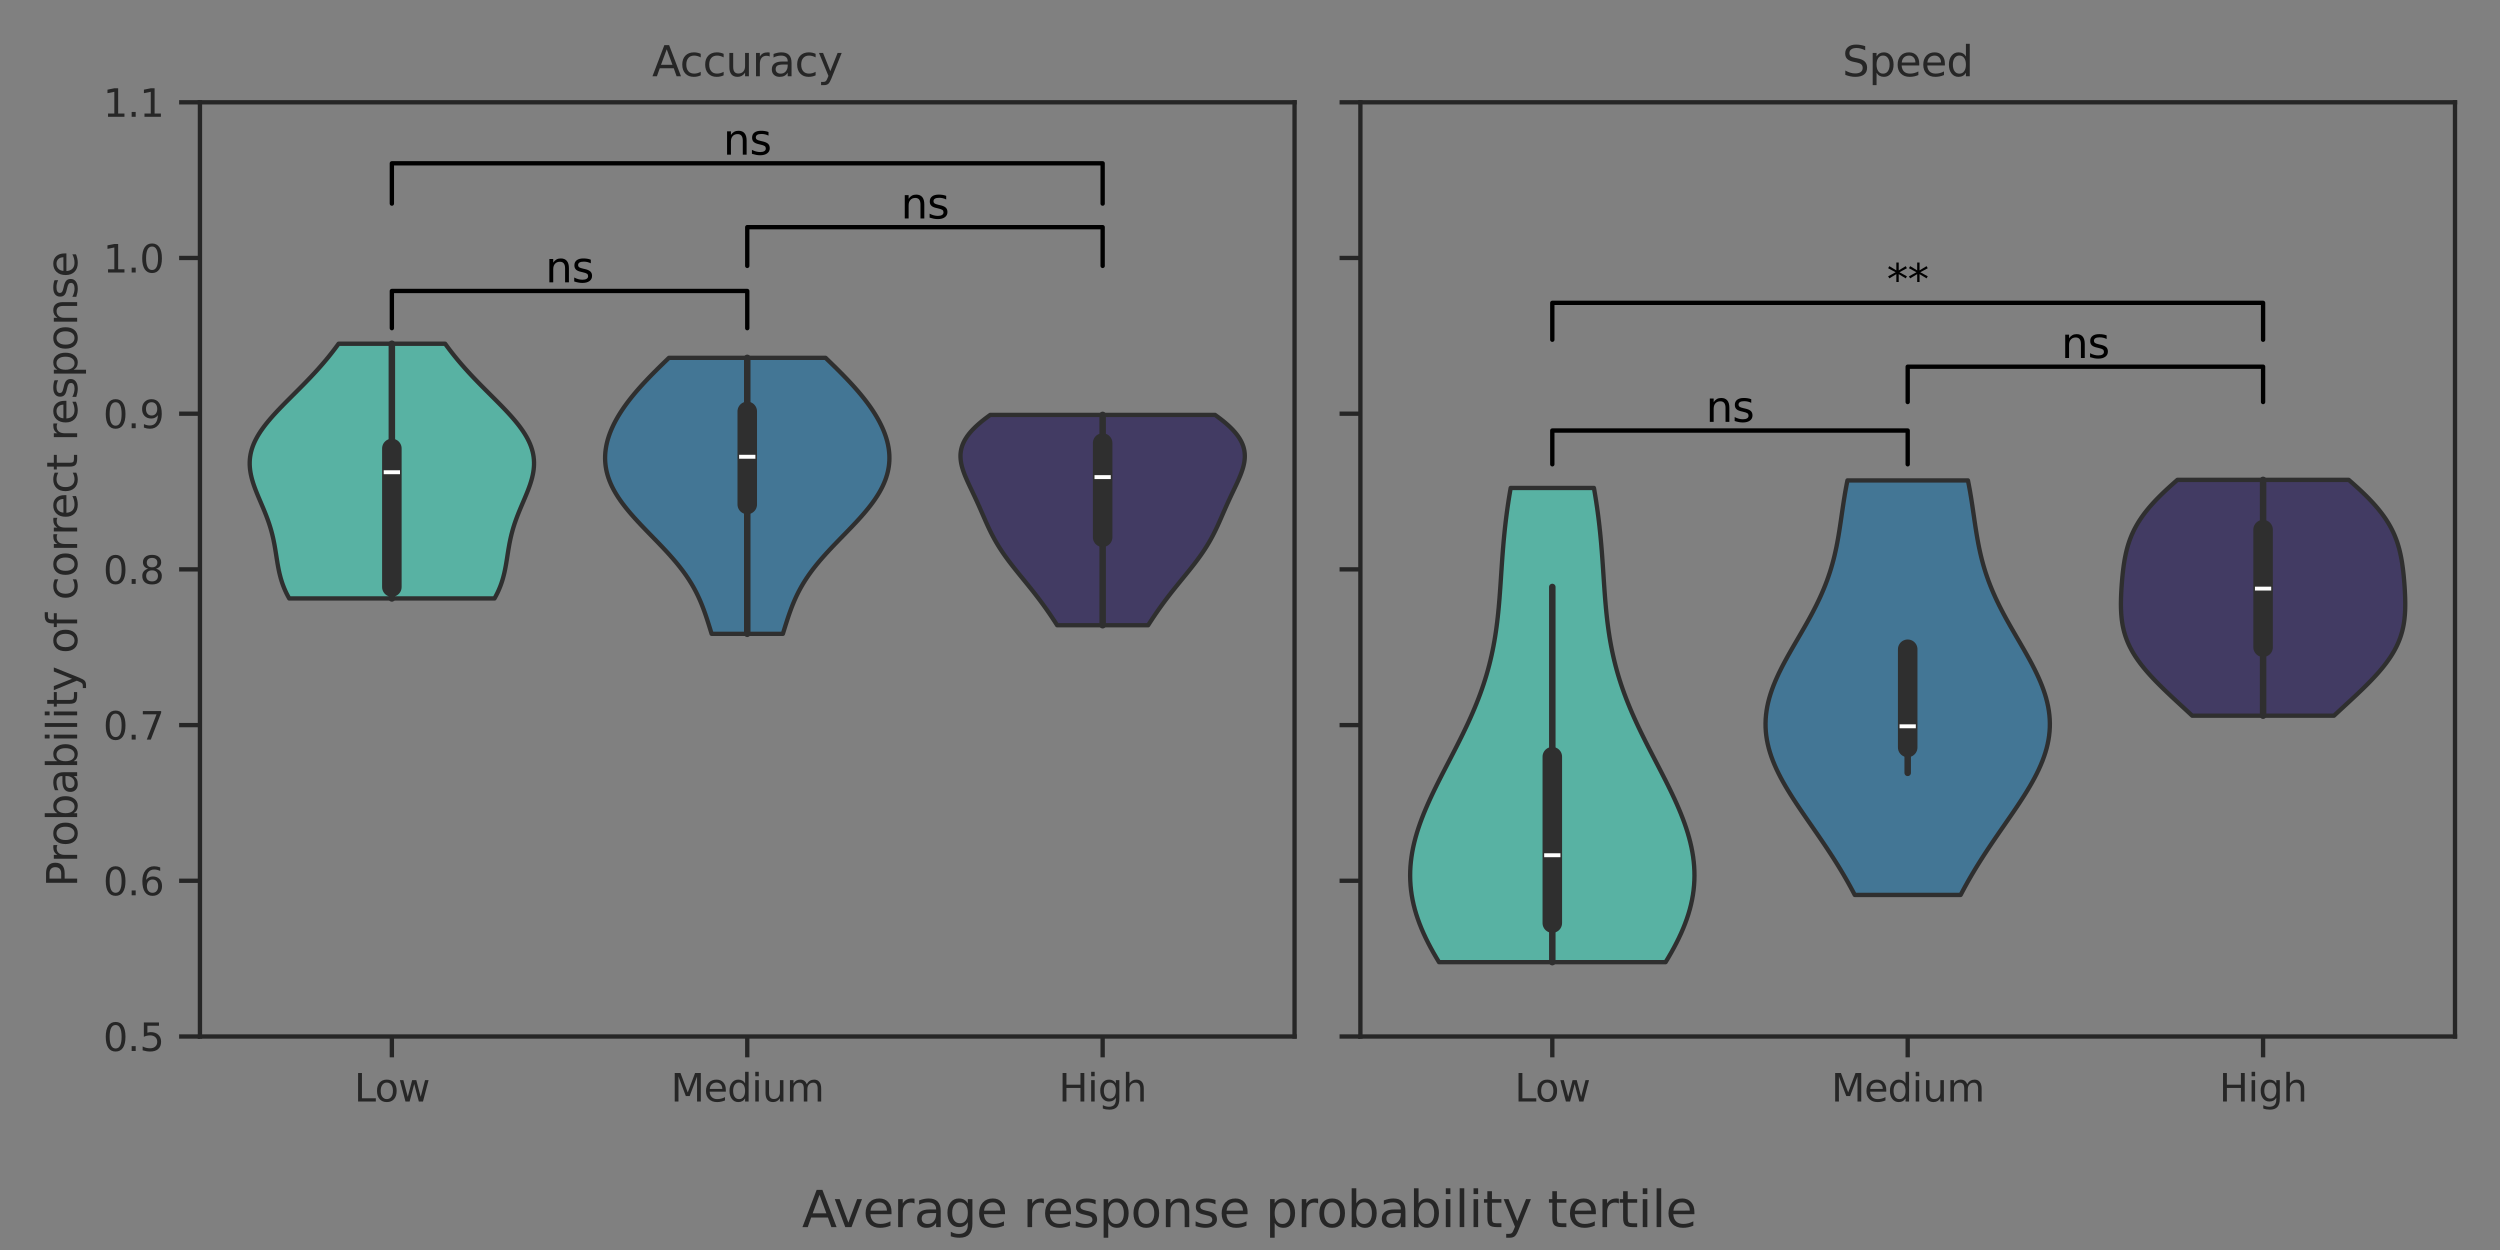 <?xml version="1.0" encoding="utf-8" standalone="no"?>
<!DOCTYPE svg PUBLIC "-//W3C//DTD SVG 1.1//EN"
  "http://www.w3.org/Graphics/SVG/1.1/DTD/svg11.dtd">
<svg xmlns:xlink="http://www.w3.org/1999/xlink" width="576pt" height="288pt" viewBox="0 0 576 288" xmlns="http://www.w3.org/2000/svg" version="1.1">
 <rect x="0" y="0" width="576" height="288" fill="#808080" stroke="none"/>
 <defs>
  <style type="text/css">*{stroke-linejoin: round; stroke-linecap: butt}</style>
 </defs>
 <g id="figure_1">
  <g id="patch_1">
   <path d="M 0 288 
L 576 288 
L 576 0 
L 0 0 
L 0 288 
z
" style="fill: none"/>
  </g>
  <g id="axes_1">
   <g id="patch_2">
    <path d="M 46.068 238.804 
L 298.266 238.804 
L 298.266 23.568 
L 46.068 23.568 
L 46.068 238.804 
z
" style="fill: none"/>
   </g>
   <g id="matplotlib.axis_1">
    <g id="xtick_1">
     <g id="line2d_1">
      <defs>
       <path id="mfcdc22f3de" d="M 0 0 
L 0 4.8 
" style="stroke: #262626"/>
      </defs>
      <g>
       <use xlink:href="#mfcdc22f3de" x="90.285" y="238.804" style="fill: #262626; stroke: #262626"/>
      </g>
     </g>
     <g id="text_1">
      <!-- Low -->
      <g style="fill: #262626" transform="translate(81.619 253.791) scale(0.088 -0.088)">
       <defs>
        <path id="DejaVuSans-4c" d="M 628 4666 
L 1259 4666 
L 1259 531 
L 3531 531 
L 3531 0 
L 628 0 
L 628 4666 
z
" transform="scale(0.016)"/>
        <path id="DejaVuSans-6f" d="M 1959 3097 
Q 1497 3097 1228 2736 
Q 959 2375 959 1747 
Q 959 1119 1226 758 
Q 1494 397 1959 397 
Q 2419 397 2687 759 
Q 2956 1122 2956 1747 
Q 2956 2369 2687 2733 
Q 2419 3097 1959 3097 
z
M 1959 3584 
Q 2709 3584 3137 3096 
Q 3566 2609 3566 1747 
Q 3566 888 3137 398 
Q 2709 -91 1959 -91 
Q 1206 -91 779 398 
Q 353 888 353 1747 
Q 353 2609 779 3096 
Q 1206 3584 1959 3584 
z
" transform="scale(0.016)"/>
        <path id="DejaVuSans-77" d="M 269 3500 
L 844 3500 
L 1563 769 
L 2278 3500 
L 2956 3500 
L 3675 769 
L 4391 3500 
L 4966 3500 
L 4050 0 
L 3372 0 
L 2619 2869 
L 1863 0 
L 1184 0 
L 269 3500 
z
" transform="scale(0.016)"/>
       </defs>
       <use xlink:href="#DejaVuSans-4c"/>
       <use xlink:href="#DejaVuSans-6f" x="53.963"/>
       <use xlink:href="#DejaVuSans-77" x="115.145"/>
      </g>
     </g>
    </g>
    <g id="xtick_2">
     <g id="line2d_2">
      <g>
       <use xlink:href="#mfcdc22f3de" x="172.167" y="238.804" style="fill: #262626; stroke: #262626"/>
      </g>
     </g>
     <g id="text_2">
      <!-- Medium -->
      <g style="fill: #262626" transform="translate(154.573 253.791) scale(0.088 -0.088)">
       <defs>
        <path id="DejaVuSans-4d" d="M 628 4666 
L 1569 4666 
L 2759 1491 
L 3956 4666 
L 4897 4666 
L 4897 0 
L 4281 0 
L 4281 4097 
L 3078 897 
L 2444 897 
L 1241 4097 
L 1241 0 
L 628 0 
L 628 4666 
z
" transform="scale(0.016)"/>
        <path id="DejaVuSans-65" d="M 3597 1894 
L 3597 1613 
L 953 1613 
Q 991 1019 1311 708 
Q 1631 397 2203 397 
Q 2534 397 2845 478 
Q 3156 559 3463 722 
L 3463 178 
Q 3153 47 2828 -22 
Q 2503 -91 2169 -91 
Q 1331 -91 842 396 
Q 353 884 353 1716 
Q 353 2575 817 3079 
Q 1281 3584 2069 3584 
Q 2775 3584 3186 3129 
Q 3597 2675 3597 1894 
z
M 3022 2063 
Q 3016 2534 2758 2815 
Q 2500 3097 2075 3097 
Q 1594 3097 1305 2825 
Q 1016 2553 972 2059 
L 3022 2063 
z
" transform="scale(0.016)"/>
        <path id="DejaVuSans-64" d="M 2906 2969 
L 2906 4863 
L 3481 4863 
L 3481 0 
L 2906 0 
L 2906 525 
Q 2725 213 2448 61 
Q 2172 -91 1784 -91 
Q 1150 -91 751 415 
Q 353 922 353 1747 
Q 353 2572 751 3078 
Q 1150 3584 1784 3584 
Q 2172 3584 2448 3432 
Q 2725 3281 2906 2969 
z
M 947 1747 
Q 947 1113 1208 752 
Q 1469 391 1925 391 
Q 2381 391 2643 752 
Q 2906 1113 2906 1747 
Q 2906 2381 2643 2742 
Q 2381 3103 1925 3103 
Q 1469 3103 1208 2742 
Q 947 2381 947 1747 
z
" transform="scale(0.016)"/>
        <path id="DejaVuSans-69" d="M 603 3500 
L 1178 3500 
L 1178 0 
L 603 0 
L 603 3500 
z
M 603 4863 
L 1178 4863 
L 1178 4134 
L 603 4134 
L 603 4863 
z
" transform="scale(0.016)"/>
        <path id="DejaVuSans-75" d="M 544 1381 
L 544 3500 
L 1119 3500 
L 1119 1403 
Q 1119 906 1312 657 
Q 1506 409 1894 409 
Q 2359 409 2629 706 
Q 2900 1003 2900 1516 
L 2900 3500 
L 3475 3500 
L 3475 0 
L 2900 0 
L 2900 538 
Q 2691 219 2414 64 
Q 2138 -91 1772 -91 
Q 1169 -91 856 284 
Q 544 659 544 1381 
z
M 1991 3584 
L 1991 3584 
z
" transform="scale(0.016)"/>
        <path id="DejaVuSans-6d" d="M 3328 2828 
Q 3544 3216 3844 3400 
Q 4144 3584 4550 3584 
Q 5097 3584 5394 3201 
Q 5691 2819 5691 2113 
L 5691 0 
L 5113 0 
L 5113 2094 
Q 5113 2597 4934 2840 
Q 4756 3084 4391 3084 
Q 3944 3084 3684 2787 
Q 3425 2491 3425 1978 
L 3425 0 
L 2847 0 
L 2847 2094 
Q 2847 2600 2669 2842 
Q 2491 3084 2119 3084 
Q 1678 3084 1418 2786 
Q 1159 2488 1159 1978 
L 1159 0 
L 581 0 
L 581 3500 
L 1159 3500 
L 1159 2956 
Q 1356 3278 1631 3431 
Q 1906 3584 2284 3584 
Q 2666 3584 2933 3390 
Q 3200 3197 3328 2828 
z
" transform="scale(0.016)"/>
       </defs>
       <use xlink:href="#DejaVuSans-4d"/>
       <use xlink:href="#DejaVuSans-65" x="86.279"/>
       <use xlink:href="#DejaVuSans-64" x="147.803"/>
       <use xlink:href="#DejaVuSans-69" x="211.279"/>
       <use xlink:href="#DejaVuSans-75" x="239.062"/>
       <use xlink:href="#DejaVuSans-6d" x="302.441"/>
      </g>
     </g>
    </g>
    <g id="xtick_3">
     <g id="line2d_3">
      <g>
       <use xlink:href="#mfcdc22f3de" x="254.049" y="238.804" style="fill: #262626; stroke: #262626"/>
      </g>
     </g>
     <g id="text_3">
      <!-- High -->
      <g style="fill: #262626" transform="translate(243.936 253.791) scale(0.088 -0.088)">
       <defs>
        <path id="DejaVuSans-48" d="M 628 4666 
L 1259 4666 
L 1259 2753 
L 3553 2753 
L 3553 4666 
L 4184 4666 
L 4184 0 
L 3553 0 
L 3553 2222 
L 1259 2222 
L 1259 0 
L 628 0 
L 628 4666 
z
" transform="scale(0.016)"/>
        <path id="DejaVuSans-67" d="M 2906 1791 
Q 2906 2416 2648 2759 
Q 2391 3103 1925 3103 
Q 1463 3103 1205 2759 
Q 947 2416 947 1791 
Q 947 1169 1205 825 
Q 1463 481 1925 481 
Q 2391 481 2648 825 
Q 2906 1169 2906 1791 
z
M 3481 434 
Q 3481 -459 3084 -895 
Q 2688 -1331 1869 -1331 
Q 1566 -1331 1297 -1286 
Q 1028 -1241 775 -1147 
L 775 -588 
Q 1028 -725 1275 -790 
Q 1522 -856 1778 -856 
Q 2344 -856 2625 -561 
Q 2906 -266 2906 331 
L 2906 616 
Q 2728 306 2450 153 
Q 2172 0 1784 0 
Q 1141 0 747 490 
Q 353 981 353 1791 
Q 353 2603 747 3093 
Q 1141 3584 1784 3584 
Q 2172 3584 2450 3431 
Q 2728 3278 2906 2969 
L 2906 3500 
L 3481 3500 
L 3481 434 
z
" transform="scale(0.016)"/>
        <path id="DejaVuSans-68" d="M 3513 2113 
L 3513 0 
L 2938 0 
L 2938 2094 
Q 2938 2591 2744 2837 
Q 2550 3084 2163 3084 
Q 1697 3084 1428 2787 
Q 1159 2491 1159 1978 
L 1159 0 
L 581 0 
L 581 4863 
L 1159 4863 
L 1159 2956 
Q 1366 3272 1645 3428 
Q 1925 3584 2291 3584 
Q 2894 3584 3203 3211 
Q 3513 2838 3513 2113 
z
" transform="scale(0.016)"/>
       </defs>
       <use xlink:href="#DejaVuSans-48"/>
       <use xlink:href="#DejaVuSans-69" x="75.195"/>
       <use xlink:href="#DejaVuSans-67" x="102.979"/>
       <use xlink:href="#DejaVuSans-68" x="166.455"/>
      </g>
     </g>
    </g>
   </g>
   <g id="matplotlib.axis_2">
    <g id="ytick_1">
     <g id="line2d_4">
      <defs>
       <path id="m0acac0e0c8" d="M 0 0 
L -4.8 0 
" style="stroke: #262626"/>
      </defs>
      <g>
       <use xlink:href="#m0acac0e0c8" x="46.068" y="238.804" style="fill: #262626; stroke: #262626"/>
      </g>
     </g>
     <g id="text_4">
      <!-- 0.5 -->
      <g style="fill: #262626" transform="translate(23.773 242.147) scale(0.088 -0.088)">
       <defs>
        <path id="DejaVuSans-30" d="M 2034 4250 
Q 1547 4250 1301 3770 
Q 1056 3291 1056 2328 
Q 1056 1369 1301 889 
Q 1547 409 2034 409 
Q 2525 409 2770 889 
Q 3016 1369 3016 2328 
Q 3016 3291 2770 3770 
Q 2525 4250 2034 4250 
z
M 2034 4750 
Q 2819 4750 3233 4129 
Q 3647 3509 3647 2328 
Q 3647 1150 3233 529 
Q 2819 -91 2034 -91 
Q 1250 -91 836 529 
Q 422 1150 422 2328 
Q 422 3509 836 4129 
Q 1250 4750 2034 4750 
z
" transform="scale(0.016)"/>
        <path id="DejaVuSans-2e" d="M 684 794 
L 1344 794 
L 1344 0 
L 684 0 
L 684 794 
z
" transform="scale(0.016)"/>
        <path id="DejaVuSans-35" d="M 691 4666 
L 3169 4666 
L 3169 4134 
L 1269 4134 
L 1269 2991 
Q 1406 3038 1543 3061 
Q 1681 3084 1819 3084 
Q 2600 3084 3056 2656 
Q 3513 2228 3513 1497 
Q 3513 744 3044 326 
Q 2575 -91 1722 -91 
Q 1428 -91 1123 -41 
Q 819 9 494 109 
L 494 744 
Q 775 591 1075 516 
Q 1375 441 1709 441 
Q 2250 441 2565 725 
Q 2881 1009 2881 1497 
Q 2881 1984 2565 2268 
Q 2250 2553 1709 2553 
Q 1456 2553 1204 2497 
Q 953 2441 691 2322 
L 691 4666 
z
" transform="scale(0.016)"/>
       </defs>
       <use xlink:href="#DejaVuSans-30"/>
       <use xlink:href="#DejaVuSans-2e" x="63.623"/>
       <use xlink:href="#DejaVuSans-35" x="95.41"/>
      </g>
     </g>
    </g>
    <g id="ytick_2">
     <g id="line2d_5">
      <g>
       <use xlink:href="#m0acac0e0c8" x="46.068" y="202.931" style="fill: #262626; stroke: #262626"/>
      </g>
     </g>
     <g id="text_5">
      <!-- 0.6 -->
      <g style="fill: #262626" transform="translate(23.773 206.275) scale(0.088 -0.088)">
       <defs>
        <path id="DejaVuSans-36" d="M 2113 2584 
Q 1688 2584 1439 2293 
Q 1191 2003 1191 1497 
Q 1191 994 1439 701 
Q 1688 409 2113 409 
Q 2538 409 2786 701 
Q 3034 994 3034 1497 
Q 3034 2003 2786 2293 
Q 2538 2584 2113 2584 
z
M 3366 4563 
L 3366 3988 
Q 3128 4100 2886 4159 
Q 2644 4219 2406 4219 
Q 1781 4219 1451 3797 
Q 1122 3375 1075 2522 
Q 1259 2794 1537 2939 
Q 1816 3084 2150 3084 
Q 2853 3084 3261 2657 
Q 3669 2231 3669 1497 
Q 3669 778 3244 343 
Q 2819 -91 2113 -91 
Q 1303 -91 875 529 
Q 447 1150 447 2328 
Q 447 3434 972 4092 
Q 1497 4750 2381 4750 
Q 2619 4750 2861 4703 
Q 3103 4656 3366 4563 
z
" transform="scale(0.016)"/>
       </defs>
       <use xlink:href="#DejaVuSans-30"/>
       <use xlink:href="#DejaVuSans-2e" x="63.623"/>
       <use xlink:href="#DejaVuSans-36" x="95.41"/>
      </g>
     </g>
    </g>
    <g id="ytick_3">
     <g id="line2d_6">
      <g>
       <use xlink:href="#m0acac0e0c8" x="46.068" y="167.059" style="fill: #262626; stroke: #262626"/>
      </g>
     </g>
     <g id="text_6">
      <!-- 0.7 -->
      <g style="fill: #262626" transform="translate(23.773 170.402) scale(0.088 -0.088)">
       <defs>
        <path id="DejaVuSans-37" d="M 525 4666 
L 3525 4666 
L 3525 4397 
L 1831 0 
L 1172 0 
L 2766 4134 
L 525 4134 
L 525 4666 
z
" transform="scale(0.016)"/>
       </defs>
       <use xlink:href="#DejaVuSans-30"/>
       <use xlink:href="#DejaVuSans-2e" x="63.623"/>
       <use xlink:href="#DejaVuSans-37" x="95.41"/>
      </g>
     </g>
    </g>
    <g id="ytick_4">
     <g id="line2d_7">
      <g>
       <use xlink:href="#m0acac0e0c8" x="46.068" y="131.186" style="fill: #262626; stroke: #262626"/>
      </g>
     </g>
     <g id="text_7">
      <!-- 0.8 -->
      <g style="fill: #262626" transform="translate(23.773 134.529) scale(0.088 -0.088)">
       <defs>
        <path id="DejaVuSans-38" d="M 2034 2216 
Q 1584 2216 1326 1975 
Q 1069 1734 1069 1313 
Q 1069 891 1326 650 
Q 1584 409 2034 409 
Q 2484 409 2743 651 
Q 3003 894 3003 1313 
Q 3003 1734 2745 1975 
Q 2488 2216 2034 2216 
z
M 1403 2484 
Q 997 2584 770 2862 
Q 544 3141 544 3541 
Q 544 4100 942 4425 
Q 1341 4750 2034 4750 
Q 2731 4750 3128 4425 
Q 3525 4100 3525 3541 
Q 3525 3141 3298 2862 
Q 3072 2584 2669 2484 
Q 3125 2378 3379 2068 
Q 3634 1759 3634 1313 
Q 3634 634 3220 271 
Q 2806 -91 2034 -91 
Q 1263 -91 848 271 
Q 434 634 434 1313 
Q 434 1759 690 2068 
Q 947 2378 1403 2484 
z
M 1172 3481 
Q 1172 3119 1398 2916 
Q 1625 2713 2034 2713 
Q 2441 2713 2670 2916 
Q 2900 3119 2900 3481 
Q 2900 3844 2670 4047 
Q 2441 4250 2034 4250 
Q 1625 4250 1398 4047 
Q 1172 3844 1172 3481 
z
" transform="scale(0.016)"/>
       </defs>
       <use xlink:href="#DejaVuSans-30"/>
       <use xlink:href="#DejaVuSans-2e" x="63.623"/>
       <use xlink:href="#DejaVuSans-38" x="95.41"/>
      </g>
     </g>
    </g>
    <g id="ytick_5">
     <g id="line2d_8">
      <g>
       <use xlink:href="#m0acac0e0c8" x="46.068" y="95.313" style="fill: #262626; stroke: #262626"/>
      </g>
     </g>
     <g id="text_8">
      <!-- 0.9 -->
      <g style="fill: #262626" transform="translate(23.773 98.657) scale(0.088 -0.088)">
       <defs>
        <path id="DejaVuSans-39" d="M 703 97 
L 703 672 
Q 941 559 1184 500 
Q 1428 441 1663 441 
Q 2288 441 2617 861 
Q 2947 1281 2994 2138 
Q 2813 1869 2534 1725 
Q 2256 1581 1919 1581 
Q 1219 1581 811 2004 
Q 403 2428 403 3163 
Q 403 3881 828 4315 
Q 1253 4750 1959 4750 
Q 2769 4750 3195 4129 
Q 3622 3509 3622 2328 
Q 3622 1225 3098 567 
Q 2575 -91 1691 -91 
Q 1453 -91 1209 -44 
Q 966 3 703 97 
z
M 1959 2075 
Q 2384 2075 2632 2365 
Q 2881 2656 2881 3163 
Q 2881 3666 2632 3958 
Q 2384 4250 1959 4250 
Q 1534 4250 1286 3958 
Q 1038 3666 1038 3163 
Q 1038 2656 1286 2365 
Q 1534 2075 1959 2075 
z
" transform="scale(0.016)"/>
       </defs>
       <use xlink:href="#DejaVuSans-30"/>
       <use xlink:href="#DejaVuSans-2e" x="63.623"/>
       <use xlink:href="#DejaVuSans-39" x="95.41"/>
      </g>
     </g>
    </g>
    <g id="ytick_6">
     <g id="line2d_9">
      <g>
       <use xlink:href="#m0acac0e0c8" x="46.068" y="59.441" style="fill: #262626; stroke: #262626"/>
      </g>
     </g>
     <g id="text_9">
      <!-- 1.0 -->
      <g style="fill: #262626" transform="translate(23.773 62.784) scale(0.088 -0.088)">
       <defs>
        <path id="DejaVuSans-31" d="M 794 531 
L 1825 531 
L 1825 4091 
L 703 3866 
L 703 4441 
L 1819 4666 
L 2450 4666 
L 2450 531 
L 3481 531 
L 3481 0 
L 794 0 
L 794 531 
z
" transform="scale(0.016)"/>
       </defs>
       <use xlink:href="#DejaVuSans-31"/>
       <use xlink:href="#DejaVuSans-2e" x="63.623"/>
       <use xlink:href="#DejaVuSans-30" x="95.41"/>
      </g>
     </g>
    </g>
    <g id="ytick_7">
     <g id="line2d_10">
      <g>
       <use xlink:href="#m0acac0e0c8" x="46.068" y="23.568" style="fill: #262626; stroke: #262626"/>
      </g>
     </g>
     <g id="text_10">
      <!-- 1.1 -->
      <g style="fill: #262626" transform="translate(23.773 26.911) scale(0.088 -0.088)">
       <use xlink:href="#DejaVuSans-31"/>
       <use xlink:href="#DejaVuSans-2e" x="63.623"/>
       <use xlink:href="#DejaVuSans-31" x="95.41"/>
      </g>
     </g>
    </g>
    <g id="text_11">
     <!-- Probability of correct response -->
     <g style="fill: #262626" transform="translate(17.777 204.366) rotate(-90) scale(0.096 -0.096)">
      <defs>
       <path id="DejaVuSans-50" d="M 1259 4147 
L 1259 2394 
L 2053 2394 
Q 2494 2394 2734 2622 
Q 2975 2850 2975 3272 
Q 2975 3691 2734 3919 
Q 2494 4147 2053 4147 
L 1259 4147 
z
M 628 4666 
L 2053 4666 
Q 2838 4666 3239 4311 
Q 3641 3956 3641 3272 
Q 3641 2581 3239 2228 
Q 2838 1875 2053 1875 
L 1259 1875 
L 1259 0 
L 628 0 
L 628 4666 
z
" transform="scale(0.016)"/>
       <path id="DejaVuSans-72" d="M 2631 2963 
Q 2534 3019 2420 3045 
Q 2306 3072 2169 3072 
Q 1681 3072 1420 2755 
Q 1159 2438 1159 1844 
L 1159 0 
L 581 0 
L 581 3500 
L 1159 3500 
L 1159 2956 
Q 1341 3275 1631 3429 
Q 1922 3584 2338 3584 
Q 2397 3584 2469 3576 
Q 2541 3569 2628 3553 
L 2631 2963 
z
" transform="scale(0.016)"/>
       <path id="DejaVuSans-62" d="M 3116 1747 
Q 3116 2381 2855 2742 
Q 2594 3103 2138 3103 
Q 1681 3103 1420 2742 
Q 1159 2381 1159 1747 
Q 1159 1113 1420 752 
Q 1681 391 2138 391 
Q 2594 391 2855 752 
Q 3116 1113 3116 1747 
z
M 1159 2969 
Q 1341 3281 1617 3432 
Q 1894 3584 2278 3584 
Q 2916 3584 3314 3078 
Q 3713 2572 3713 1747 
Q 3713 922 3314 415 
Q 2916 -91 2278 -91 
Q 1894 -91 1617 61 
Q 1341 213 1159 525 
L 1159 0 
L 581 0 
L 581 4863 
L 1159 4863 
L 1159 2969 
z
" transform="scale(0.016)"/>
       <path id="DejaVuSans-61" d="M 2194 1759 
Q 1497 1759 1228 1600 
Q 959 1441 959 1056 
Q 959 750 1161 570 
Q 1363 391 1709 391 
Q 2188 391 2477 730 
Q 2766 1069 2766 1631 
L 2766 1759 
L 2194 1759 
z
M 3341 1997 
L 3341 0 
L 2766 0 
L 2766 531 
Q 2569 213 2275 61 
Q 1981 -91 1556 -91 
Q 1019 -91 701 211 
Q 384 513 384 1019 
Q 384 1609 779 1909 
Q 1175 2209 1959 2209 
L 2766 2209 
L 2766 2266 
Q 2766 2663 2505 2880 
Q 2244 3097 1772 3097 
Q 1472 3097 1187 3025 
Q 903 2953 641 2809 
L 641 3341 
Q 956 3463 1253 3523 
Q 1550 3584 1831 3584 
Q 2591 3584 2966 3190 
Q 3341 2797 3341 1997 
z
" transform="scale(0.016)"/>
       <path id="DejaVuSans-6c" d="M 603 4863 
L 1178 4863 
L 1178 0 
L 603 0 
L 603 4863 
z
" transform="scale(0.016)"/>
       <path id="DejaVuSans-74" d="M 1172 4494 
L 1172 3500 
L 2356 3500 
L 2356 3053 
L 1172 3053 
L 1172 1153 
Q 1172 725 1289 603 
Q 1406 481 1766 481 
L 2356 481 
L 2356 0 
L 1766 0 
Q 1100 0 847 248 
Q 594 497 594 1153 
L 594 3053 
L 172 3053 
L 172 3500 
L 594 3500 
L 594 4494 
L 1172 4494 
z
" transform="scale(0.016)"/>
       <path id="DejaVuSans-79" d="M 2059 -325 
Q 1816 -950 1584 -1140 
Q 1353 -1331 966 -1331 
L 506 -1331 
L 506 -850 
L 844 -850 
Q 1081 -850 1212 -737 
Q 1344 -625 1503 -206 
L 1606 56 
L 191 3500 
L 800 3500 
L 1894 763 
L 2988 3500 
L 3597 3500 
L 2059 -325 
z
" transform="scale(0.016)"/>
       <path id="DejaVuSans-20" transform="scale(0.016)"/>
       <path id="DejaVuSans-66" d="M 2375 4863 
L 2375 4384 
L 1825 4384 
Q 1516 4384 1395 4259 
Q 1275 4134 1275 3809 
L 1275 3500 
L 2222 3500 
L 2222 3053 
L 1275 3053 
L 1275 0 
L 697 0 
L 697 3053 
L 147 3053 
L 147 3500 
L 697 3500 
L 697 3744 
Q 697 4328 969 4595 
Q 1241 4863 1831 4863 
L 2375 4863 
z
" transform="scale(0.016)"/>
       <path id="DejaVuSans-63" d="M 3122 3366 
L 3122 2828 
Q 2878 2963 2633 3030 
Q 2388 3097 2138 3097 
Q 1578 3097 1268 2742 
Q 959 2388 959 1747 
Q 959 1106 1268 751 
Q 1578 397 2138 397 
Q 2388 397 2633 464 
Q 2878 531 3122 666 
L 3122 134 
Q 2881 22 2623 -34 
Q 2366 -91 2075 -91 
Q 1284 -91 818 406 
Q 353 903 353 1747 
Q 353 2603 823 3093 
Q 1294 3584 2113 3584 
Q 2378 3584 2631 3529 
Q 2884 3475 3122 3366 
z
" transform="scale(0.016)"/>
       <path id="DejaVuSans-73" d="M 2834 3397 
L 2834 2853 
Q 2591 2978 2328 3040 
Q 2066 3103 1784 3103 
Q 1356 3103 1142 2972 
Q 928 2841 928 2578 
Q 928 2378 1081 2264 
Q 1234 2150 1697 2047 
L 1894 2003 
Q 2506 1872 2764 1633 
Q 3022 1394 3022 966 
Q 3022 478 2636 193 
Q 2250 -91 1575 -91 
Q 1294 -91 989 -36 
Q 684 19 347 128 
L 347 722 
Q 666 556 975 473 
Q 1284 391 1588 391 
Q 1994 391 2212 530 
Q 2431 669 2431 922 
Q 2431 1156 2273 1281 
Q 2116 1406 1581 1522 
L 1381 1569 
Q 847 1681 609 1914 
Q 372 2147 372 2553 
Q 372 3047 722 3315 
Q 1072 3584 1716 3584 
Q 2034 3584 2315 3537 
Q 2597 3491 2834 3397 
z
" transform="scale(0.016)"/>
       <path id="DejaVuSans-70" d="M 1159 525 
L 1159 -1331 
L 581 -1331 
L 581 3500 
L 1159 3500 
L 1159 2969 
Q 1341 3281 1617 3432 
Q 1894 3584 2278 3584 
Q 2916 3584 3314 3078 
Q 3713 2572 3713 1747 
Q 3713 922 3314 415 
Q 2916 -91 2278 -91 
Q 1894 -91 1617 61 
Q 1341 213 1159 525 
z
M 3116 1747 
Q 3116 2381 2855 2742 
Q 2594 3103 2138 3103 
Q 1681 3103 1420 2742 
Q 1159 2381 1159 1747 
Q 1159 1113 1420 752 
Q 1681 391 2138 391 
Q 2594 391 2855 752 
Q 3116 1113 3116 1747 
z
" transform="scale(0.016)"/>
       <path id="DejaVuSans-6e" d="M 3513 2113 
L 3513 0 
L 2938 0 
L 2938 2094 
Q 2938 2591 2744 2837 
Q 2550 3084 2163 3084 
Q 1697 3084 1428 2787 
Q 1159 2491 1159 1978 
L 1159 0 
L 581 0 
L 581 3500 
L 1159 3500 
L 1159 2956 
Q 1366 3272 1645 3428 
Q 1925 3584 2291 3584 
Q 2894 3584 3203 3211 
Q 3513 2838 3513 2113 
z
" transform="scale(0.016)"/>
      </defs>
      <use xlink:href="#DejaVuSans-50"/>
      <use xlink:href="#DejaVuSans-72" x="58.553"/>
      <use xlink:href="#DejaVuSans-6f" x="97.416"/>
      <use xlink:href="#DejaVuSans-62" x="158.598"/>
      <use xlink:href="#DejaVuSans-61" x="222.074"/>
      <use xlink:href="#DejaVuSans-62" x="283.354"/>
      <use xlink:href="#DejaVuSans-69" x="346.83"/>
      <use xlink:href="#DejaVuSans-6c" x="374.613"/>
      <use xlink:href="#DejaVuSans-69" x="402.396"/>
      <use xlink:href="#DejaVuSans-74" x="430.18"/>
      <use xlink:href="#DejaVuSans-79" x="469.389"/>
      <use xlink:href="#DejaVuSans-20" x="528.568"/>
      <use xlink:href="#DejaVuSans-6f" x="560.355"/>
      <use xlink:href="#DejaVuSans-66" x="621.537"/>
      <use xlink:href="#DejaVuSans-20" x="656.742"/>
      <use xlink:href="#DejaVuSans-63" x="688.529"/>
      <use xlink:href="#DejaVuSans-6f" x="743.51"/>
      <use xlink:href="#DejaVuSans-72" x="804.691"/>
      <use xlink:href="#DejaVuSans-72" x="844.055"/>
      <use xlink:href="#DejaVuSans-65" x="882.918"/>
      <use xlink:href="#DejaVuSans-63" x="944.441"/>
      <use xlink:href="#DejaVuSans-74" x="999.422"/>
      <use xlink:href="#DejaVuSans-20" x="1038.631"/>
      <use xlink:href="#DejaVuSans-72" x="1070.418"/>
      <use xlink:href="#DejaVuSans-65" x="1109.281"/>
      <use xlink:href="#DejaVuSans-73" x="1170.805"/>
      <use xlink:href="#DejaVuSans-70" x="1222.904"/>
      <use xlink:href="#DejaVuSans-6f" x="1286.381"/>
      <use xlink:href="#DejaVuSans-6e" x="1347.562"/>
      <use xlink:href="#DejaVuSans-73" x="1410.941"/>
      <use xlink:href="#DejaVuSans-65" x="1463.041"/>
     </g>
    </g>
   </g>
   <g id="PolyCollection_1">
    <defs>
     <path id="m1a50da1dda" d="M 113.933 -150.115 
L 66.637 -150.115 
L 66.31 -150.708 
L 66.007 -151.301 
L 65.729 -151.894 
L 65.473 -152.487 
L 65.24 -153.079 
L 65.028 -153.672 
L 64.835 -154.265 
L 64.661 -154.858 
L 64.504 -155.451 
L 64.361 -156.043 
L 64.232 -156.636 
L 64.114 -157.229 
L 64.005 -157.822 
L 63.904 -158.415 
L 63.807 -159.008 
L 63.713 -159.6 
L 63.621 -160.193 
L 63.527 -160.786 
L 63.431 -161.379 
L 63.33 -161.972 
L 63.223 -162.564 
L 63.109 -163.157 
L 62.986 -163.75 
L 62.853 -164.343 
L 62.709 -164.936 
L 62.554 -165.528 
L 62.387 -166.121 
L 62.209 -166.714 
L 62.018 -167.307 
L 61.817 -167.9 
L 61.604 -168.492 
L 61.382 -169.085 
L 61.15 -169.678 
L 60.911 -170.271 
L 60.666 -170.864 
L 60.416 -171.456 
L 60.163 -172.049 
L 59.91 -172.642 
L 59.658 -173.235 
L 59.409 -173.828 
L 59.166 -174.421 
L 58.931 -175.013 
L 58.707 -175.606 
L 58.495 -176.199 
L 58.299 -176.792 
L 58.12 -177.385 
L 57.961 -177.977 
L 57.824 -178.57 
L 57.711 -179.163 
L 57.623 -179.756 
L 57.563 -180.349 
L 57.532 -180.941 
L 57.532 -181.534 
L 57.562 -182.127 
L 57.625 -182.72 
L 57.721 -183.313 
L 57.851 -183.905 
L 58.014 -184.498 
L 58.21 -185.091 
L 58.44 -185.684 
L 58.703 -186.277 
L 58.998 -186.869 
L 59.325 -187.462 
L 59.681 -188.055 
L 60.066 -188.648 
L 60.479 -189.241 
L 60.917 -189.834 
L 61.379 -190.426 
L 61.864 -191.019 
L 62.368 -191.612 
L 62.891 -192.205 
L 63.43 -192.798 
L 63.982 -193.39 
L 64.547 -193.983 
L 65.122 -194.576 
L 65.704 -195.169 
L 66.292 -195.762 
L 66.884 -196.354 
L 67.478 -196.947 
L 68.072 -197.54 
L 68.665 -198.133 
L 69.255 -198.726 
L 69.841 -199.318 
L 70.421 -199.911 
L 70.995 -200.504 
L 71.561 -201.097 
L 72.118 -201.69 
L 72.667 -202.282 
L 73.206 -202.875 
L 73.734 -203.468 
L 74.252 -204.061 
L 74.76 -204.654 
L 75.256 -205.247 
L 75.742 -205.839 
L 76.216 -206.432 
L 76.681 -207.025 
L 77.134 -207.618 
L 77.577 -208.211 
L 78.011 -208.803 
L 102.558 -208.803 
L 102.558 -208.803 
L 102.992 -208.211 
L 103.435 -207.618 
L 103.889 -207.025 
L 104.353 -206.432 
L 104.827 -205.839 
L 105.313 -205.247 
L 105.809 -204.654 
L 106.317 -204.061 
L 106.835 -203.468 
L 107.363 -202.875 
L 107.902 -202.282 
L 108.451 -201.69 
L 109.008 -201.097 
L 109.574 -200.504 
L 110.148 -199.911 
L 110.728 -199.318 
L 111.314 -198.726 
L 111.904 -198.133 
L 112.497 -197.54 
L 113.091 -196.947 
L 113.685 -196.354 
L 114.277 -195.762 
L 114.865 -195.169 
L 115.447 -194.576 
L 116.022 -193.983 
L 116.587 -193.39 
L 117.139 -192.798 
L 117.678 -192.205 
L 118.201 -191.612 
L 118.705 -191.019 
L 119.19 -190.426 
L 119.652 -189.834 
L 120.09 -189.241 
L 120.503 -188.648 
L 120.888 -188.055 
L 121.245 -187.462 
L 121.571 -186.869 
L 121.866 -186.277 
L 122.129 -185.684 
L 122.359 -185.091 
L 122.555 -184.498 
L 122.719 -183.905 
L 122.848 -183.313 
L 122.944 -182.72 
L 123.007 -182.127 
L 123.038 -181.534 
L 123.037 -180.941 
L 123.006 -180.349 
L 122.946 -179.756 
L 122.858 -179.163 
L 122.745 -178.57 
L 122.608 -177.977 
L 122.449 -177.385 
L 122.27 -176.792 
L 122.074 -176.199 
L 121.862 -175.606 
L 121.638 -175.013 
L 121.403 -174.421 
L 121.16 -173.828 
L 120.912 -173.235 
L 120.659 -172.642 
L 120.406 -172.049 
L 120.153 -171.456 
L 119.903 -170.864 
L 119.658 -170.271 
L 119.419 -169.678 
L 119.187 -169.085 
L 118.965 -168.492 
L 118.752 -167.9 
L 118.551 -167.307 
L 118.36 -166.714 
L 118.182 -166.121 
L 118.015 -165.528 
L 117.86 -164.936 
L 117.717 -164.343 
L 117.584 -163.75 
L 117.46 -163.157 
L 117.346 -162.564 
L 117.239 -161.972 
L 117.138 -161.379 
L 117.042 -160.786 
L 116.948 -160.193 
L 116.856 -159.6 
L 116.762 -159.008 
L 116.665 -158.415 
L 116.564 -157.822 
L 116.455 -157.229 
L 116.337 -156.636 
L 116.208 -156.043 
L 116.065 -155.451 
L 115.908 -154.858 
L 115.734 -154.265 
L 115.542 -153.672 
L 115.329 -153.079 
L 115.096 -152.487 
L 114.84 -151.894 
L 114.562 -151.301 
L 114.259 -150.708 
L 113.933 -150.115 
z
" style="stroke: #2f2f2f"/>
    </defs>
    <g clip-path="url(#pfbc326ce5e)">
     <use xlink:href="#m1a50da1dda" x="0" y="288" style="fill: #58b2a3; stroke: #2f2f2f"/>
    </g>
   </g>
   <g id="PolyCollection_2">
    <defs>
     <path id="mfe072a36bd" d="M 180.376 -141.97 
L 163.958 -141.97 
L 163.759 -142.612 
L 163.56 -143.255 
L 163.36 -143.897 
L 163.156 -144.539 
L 162.95 -145.181 
L 162.737 -145.824 
L 162.519 -146.466 
L 162.292 -147.108 
L 162.056 -147.75 
L 161.81 -148.392 
L 161.551 -149.035 
L 161.279 -149.677 
L 160.992 -150.319 
L 160.689 -150.961 
L 160.369 -151.604 
L 160.031 -152.246 
L 159.674 -152.888 
L 159.297 -153.53 
L 158.901 -154.172 
L 158.484 -154.815 
L 158.047 -155.457 
L 157.59 -156.099 
L 157.113 -156.741 
L 156.616 -157.384 
L 156.1 -158.026 
L 155.567 -158.668 
L 155.016 -159.31 
L 154.45 -159.952 
L 153.871 -160.595 
L 153.279 -161.237 
L 152.676 -161.879 
L 152.064 -162.521 
L 151.446 -163.164 
L 150.823 -163.806 
L 150.198 -164.448 
L 149.573 -165.09 
L 148.95 -165.733 
L 148.331 -166.375 
L 147.719 -167.017 
L 147.116 -167.659 
L 146.524 -168.301 
L 145.945 -168.944 
L 145.381 -169.586 
L 144.835 -170.228 
L 144.308 -170.87 
L 143.802 -171.513 
L 143.318 -172.155 
L 142.858 -172.797 
L 142.424 -173.439 
L 142.016 -174.081 
L 141.636 -174.724 
L 141.284 -175.366 
L 140.961 -176.008 
L 140.669 -176.65 
L 140.406 -177.293 
L 140.174 -177.935 
L 139.973 -178.577 
L 139.803 -179.219 
L 139.664 -179.862 
L 139.556 -180.504 
L 139.479 -181.146 
L 139.431 -181.788 
L 139.414 -182.43 
L 139.426 -183.073 
L 139.468 -183.715 
L 139.538 -184.357 
L 139.636 -184.999 
L 139.761 -185.642 
L 139.914 -186.284 
L 140.093 -186.926 
L 140.298 -187.568 
L 140.528 -188.21 
L 140.783 -188.853 
L 141.062 -189.495 
L 141.364 -190.137 
L 141.69 -190.779 
L 142.038 -191.422 
L 142.409 -192.064 
L 142.8 -192.706 
L 143.213 -193.348 
L 143.646 -193.991 
L 144.099 -194.633 
L 144.571 -195.275 
L 145.062 -195.917 
L 145.571 -196.559 
L 146.098 -197.202 
L 146.641 -197.844 
L 147.2 -198.486 
L 147.774 -199.128 
L 148.363 -199.771 
L 148.964 -200.413 
L 149.578 -201.055 
L 150.203 -201.697 
L 150.838 -202.339 
L 151.482 -202.982 
L 152.134 -203.624 
L 152.792 -204.266 
L 153.455 -204.908 
L 154.121 -205.551 
L 190.213 -205.551 
L 190.213 -205.551 
L 190.879 -204.908 
L 191.542 -204.266 
L 192.2 -203.624 
L 192.852 -202.982 
L 193.496 -202.339 
L 194.131 -201.697 
L 194.756 -201.055 
L 195.37 -200.413 
L 195.971 -199.771 
L 196.56 -199.128 
L 197.134 -198.486 
L 197.693 -197.844 
L 198.236 -197.202 
L 198.763 -196.559 
L 199.272 -195.917 
L 199.763 -195.275 
L 200.235 -194.633 
L 200.688 -193.991 
L 201.121 -193.348 
L 201.534 -192.706 
L 201.925 -192.064 
L 202.296 -191.422 
L 202.644 -190.779 
L 202.97 -190.137 
L 203.272 -189.495 
L 203.551 -188.853 
L 203.806 -188.21 
L 204.036 -187.568 
L 204.241 -186.926 
L 204.42 -186.284 
L 204.573 -185.642 
L 204.698 -184.999 
L 204.796 -184.357 
L 204.866 -183.715 
L 204.908 -183.073 
L 204.92 -182.43 
L 204.903 -181.788 
L 204.855 -181.146 
L 204.778 -180.504 
L 204.67 -179.862 
L 204.531 -179.219 
L 204.361 -178.577 
L 204.16 -177.935 
L 203.928 -177.293 
L 203.665 -176.65 
L 203.373 -176.008 
L 203.05 -175.366 
L 202.698 -174.724 
L 202.318 -174.081 
L 201.91 -173.439 
L 201.476 -172.797 
L 201.016 -172.155 
L 200.532 -171.513 
L 200.026 -170.87 
L 199.499 -170.228 
L 198.953 -169.586 
L 198.389 -168.944 
L 197.81 -168.301 
L 197.218 -167.659 
L 196.615 -167.017 
L 196.003 -166.375 
L 195.384 -165.733 
L 194.761 -165.09 
L 194.136 -164.448 
L 193.511 -163.806 
L 192.888 -163.164 
L 192.27 -162.521 
L 191.658 -161.879 
L 191.055 -161.237 
L 190.463 -160.595 
L 189.884 -159.952 
L 189.318 -159.31 
L 188.767 -158.668 
L 188.234 -158.026 
L 187.718 -157.384 
L 187.221 -156.741 
L 186.744 -156.099 
L 186.287 -155.457 
L 185.85 -154.815 
L 185.433 -154.172 
L 185.037 -153.53 
L 184.66 -152.888 
L 184.303 -152.246 
L 183.965 -151.604 
L 183.645 -150.961 
L 183.342 -150.319 
L 183.055 -149.677 
L 182.783 -149.035 
L 182.524 -148.392 
L 182.278 -147.75 
L 182.042 -147.108 
L 181.815 -146.466 
L 181.597 -145.824 
L 181.384 -145.181 
L 181.178 -144.539 
L 180.974 -143.897 
L 180.774 -143.255 
L 180.575 -142.612 
L 180.376 -141.97 
z
" style="stroke: #2f2f2f"/>
    </defs>
    <g clip-path="url(#pfbc326ce5e)">
     <use xlink:href="#mfe072a36bd" x="0" y="288" style="fill: #437695; stroke: #2f2f2f"/>
    </g>
   </g>
   <g id="PolyCollection_3">
    <defs>
     <path id="m4ab6fe04e6" d="M 264.53 -143.946 
L 243.569 -143.946 
L 243.253 -144.435 
L 242.934 -144.925 
L 242.611 -145.414 
L 242.285 -145.904 
L 241.954 -146.393 
L 241.618 -146.883 
L 241.278 -147.372 
L 240.933 -147.862 
L 240.582 -148.351 
L 240.227 -148.841 
L 239.866 -149.33 
L 239.501 -149.82 
L 239.13 -150.309 
L 238.754 -150.799 
L 238.373 -151.289 
L 237.989 -151.778 
L 237.6 -152.268 
L 237.208 -152.757 
L 236.813 -153.247 
L 236.416 -153.736 
L 236.017 -154.226 
L 235.618 -154.715 
L 235.219 -155.205 
L 234.821 -155.694 
L 234.425 -156.184 
L 234.031 -156.673 
L 233.642 -157.163 
L 233.257 -157.652 
L 232.878 -158.142 
L 232.505 -158.631 
L 232.139 -159.121 
L 231.781 -159.61 
L 231.432 -160.1 
L 231.092 -160.59 
L 230.761 -161.079 
L 230.44 -161.569 
L 230.129 -162.058 
L 229.828 -162.548 
L 229.537 -163.037 
L 229.256 -163.527 
L 228.985 -164.016 
L 228.722 -164.506 
L 228.468 -164.995 
L 228.222 -165.485 
L 227.983 -165.974 
L 227.751 -166.464 
L 227.524 -166.953 
L 227.302 -167.443 
L 227.083 -167.932 
L 226.867 -168.422 
L 226.653 -168.911 
L 226.44 -169.401 
L 226.226 -169.89 
L 226.012 -170.38 
L 225.797 -170.87 
L 225.58 -171.359 
L 225.361 -171.849 
L 225.139 -172.338 
L 224.914 -172.828 
L 224.687 -173.317 
L 224.457 -173.807 
L 224.226 -174.296 
L 223.993 -174.786 
L 223.76 -175.275 
L 223.528 -175.765 
L 223.297 -176.254 
L 223.07 -176.744 
L 222.848 -177.233 
L 222.633 -177.723 
L 222.426 -178.212 
L 222.23 -178.702 
L 222.046 -179.191 
L 221.877 -179.681 
L 221.725 -180.17 
L 221.593 -180.66 
L 221.482 -181.15 
L 221.394 -181.639 
L 221.333 -182.129 
L 221.3 -182.618 
L 221.296 -183.108 
L 221.325 -183.597 
L 221.387 -184.087 
L 221.484 -184.576 
L 221.618 -185.066 
L 221.789 -185.555 
L 221.998 -186.045 
L 222.247 -186.534 
L 222.535 -187.024 
L 222.862 -187.513 
L 223.229 -188.003 
L 223.635 -188.492 
L 224.079 -188.982 
L 224.561 -189.471 
L 225.079 -189.961 
L 225.632 -190.45 
L 226.218 -190.94 
L 226.835 -191.43 
L 227.482 -191.919 
L 228.156 -192.409 
L 279.943 -192.409 
L 279.943 -192.409 
L 280.617 -191.919 
L 281.264 -191.43 
L 281.881 -190.94 
L 282.467 -190.45 
L 283.02 -189.961 
L 283.538 -189.471 
L 284.02 -188.982 
L 284.464 -188.492 
L 284.87 -188.003 
L 285.237 -187.513 
L 285.564 -187.024 
L 285.852 -186.534 
L 286.101 -186.045 
L 286.31 -185.555 
L 286.481 -185.066 
L 286.615 -184.576 
L 286.712 -184.087 
L 286.774 -183.597 
L 286.802 -183.108 
L 286.799 -182.618 
L 286.766 -182.129 
L 286.705 -181.639 
L 286.617 -181.15 
L 286.506 -180.66 
L 286.374 -180.17 
L 286.222 -179.681 
L 286.053 -179.191 
L 285.869 -178.702 
L 285.673 -178.212 
L 285.466 -177.723 
L 285.251 -177.233 
L 285.029 -176.744 
L 284.802 -176.254 
L 284.571 -175.765 
L 284.339 -175.275 
L 284.106 -174.786 
L 283.873 -174.296 
L 283.642 -173.807 
L 283.412 -173.317 
L 283.185 -172.828 
L 282.96 -172.338 
L 282.738 -171.849 
L 282.519 -171.359 
L 282.302 -170.87 
L 282.087 -170.38 
L 281.873 -169.89 
L 281.659 -169.401 
L 281.446 -168.911 
L 281.232 -168.422 
L 281.016 -167.932 
L 280.797 -167.443 
L 280.575 -166.953 
L 280.348 -166.464 
L 280.116 -165.974 
L 279.877 -165.485 
L 279.631 -164.995 
L 279.377 -164.506 
L 279.114 -164.016 
L 278.843 -163.527 
L 278.562 -163.037 
L 278.271 -162.548 
L 277.97 -162.058 
L 277.659 -161.569 
L 277.338 -161.079 
L 277.007 -160.59 
L 276.667 -160.1 
L 276.317 -159.61 
L 275.96 -159.121 
L 275.594 -158.631 
L 275.221 -158.142 
L 274.842 -157.652 
L 274.457 -157.163 
L 274.068 -156.673 
L 273.674 -156.184 
L 273.278 -155.694 
L 272.88 -155.205 
L 272.481 -154.715 
L 272.082 -154.226 
L 271.683 -153.736 
L 271.286 -153.247 
L 270.891 -152.757 
L 270.499 -152.268 
L 270.11 -151.778 
L 269.725 -151.289 
L 269.345 -150.799 
L 268.969 -150.309 
L 268.598 -149.82 
L 268.232 -149.33 
L 267.872 -148.841 
L 267.516 -148.351 
L 267.166 -147.862 
L 266.821 -147.372 
L 266.481 -146.883 
L 266.145 -146.393 
L 265.814 -145.904 
L 265.487 -145.414 
L 265.165 -144.925 
L 264.846 -144.435 
L 264.53 -143.946 
z
" style="stroke: #2f2f2f"/>
    </defs>
    <g clip-path="url(#pfbc326ce5e)">
     <use xlink:href="#m4ab6fe04e6" x="0" y="288" style="fill: #423b63; stroke: #2f2f2f"/>
    </g>
   </g>
   <g id="line2d_11">
    <path d="M 90.285 137.885 
L 90.285 79.197 
" clip-path="url(#pfbc326ce5e)" style="fill: none; stroke: #2f2f2f; stroke-width: 1.5; stroke-linecap: round"/>
   </g>
   <g id="line2d_12">
    <path d="M 90.285 135.254 
L 90.285 103.327 
" clip-path="url(#pfbc326ce5e)" style="fill: none; stroke: #2f2f2f; stroke-width: 4.5; stroke-linecap: round"/>
   </g>
   <g id="line2d_13">
    <path d="M 90.285 108.799 
" clip-path="url(#pfbc326ce5e)" style="fill: none; stroke: #2f2f2f; stroke-width: 1.2; stroke-linecap: round"/>
    <defs>
     <path id="m03c6c8fcf6" d="M 1.875 0 
L -1.875 -0 
" style="stroke: #ffffff; stroke-width: 0.9"/>
    </defs>
    <g clip-path="url(#pfbc326ce5e)">
     <use xlink:href="#m03c6c8fcf6" x="90.285" y="108.799" style="fill: #ffffff; stroke: #ffffff; stroke-width: 0.9"/>
    </g>
   </g>
   <g id="line2d_14">
    <path d="M 172.167 146.03 
L 172.167 82.449 
" clip-path="url(#pfbc326ce5e)" style="fill: none; stroke: #2f2f2f; stroke-width: 1.5; stroke-linecap: round"/>
   </g>
   <g id="line2d_15">
    <path d="M 172.167 116.224 
L 172.167 94.783 
" clip-path="url(#pfbc326ce5e)" style="fill: none; stroke: #2f2f2f; stroke-width: 4.5; stroke-linecap: round"/>
   </g>
   <g id="line2d_16">
    <path d="M 172.167 105.236 
" clip-path="url(#pfbc326ce5e)" style="fill: none; stroke: #2f2f2f; stroke-width: 1.2; stroke-linecap: round"/>
    <g clip-path="url(#pfbc326ce5e)">
     <use xlink:href="#m03c6c8fcf6" x="172.167" y="105.236" style="fill: #ffffff; stroke: #ffffff; stroke-width: 0.9"/>
    </g>
   </g>
   <g id="line2d_17">
    <path d="M 254.049 144.054 
L 254.049 95.591 
" clip-path="url(#pfbc326ce5e)" style="fill: none; stroke: #2f2f2f; stroke-width: 1.5; stroke-linecap: round"/>
   </g>
   <g id="line2d_18">
    <path d="M 254.049 123.782 
L 254.049 102.072 
" clip-path="url(#pfbc326ce5e)" style="fill: none; stroke: #2f2f2f; stroke-width: 4.5; stroke-linecap: round"/>
   </g>
   <g id="line2d_19">
    <path d="M 254.049 109.928 
" clip-path="url(#pfbc326ce5e)" style="fill: none; stroke: #2f2f2f; stroke-width: 1.2; stroke-linecap: round"/>
    <g clip-path="url(#pfbc326ce5e)">
     <use xlink:href="#m03c6c8fcf6" x="254.049" y="109.928" style="fill: #ffffff; stroke: #ffffff; stroke-width: 0.9"/>
    </g>
   </g>
   <g id="line2d_20">
    <path d="M 90.285 75.609 
L 90.285 67.045 
L 172.167 67.045 
L 172.167 75.609 
" clip-path="url(#pfbc326ce5e)" style="fill: none; stroke: #000000; stroke-linecap: round"/>
   </g>
   <g id="line2d_21">
    <path d="M 172.167 61.26 
L 172.167 52.338 
L 254.049 52.338 
L 254.049 61.26 
" clip-path="url(#pfbc326ce5e)" style="fill: none; stroke: #000000; stroke-linecap: round"/>
   </g>
   <g id="line2d_22">
    <path d="M 90.285 46.911 
L 90.285 37.63 
L 254.049 37.63 
L 254.049 46.911 
" clip-path="url(#pfbc326ce5e)" style="fill: none; stroke: #000000; stroke-linecap: round"/>
   </g>
   <g id="patch_3">
    <path d="M 46.068 238.804 
L 46.068 23.568 
" style="fill: none; stroke: #262626; stroke-linejoin: miter; stroke-linecap: square"/>
   </g>
   <g id="patch_4">
    <path d="M 298.266 238.804 
L 298.266 23.568 
" style="fill: none; stroke: #262626; stroke-linejoin: miter; stroke-linecap: square"/>
   </g>
   <g id="patch_5">
    <path d="M 46.068 238.804 
L 298.266 238.804 
" style="fill: none; stroke: #262626; stroke-linejoin: miter; stroke-linecap: square"/>
   </g>
   <g id="patch_6">
    <path d="M 46.068 23.568 
L 298.266 23.568 
" style="fill: none; stroke: #262626; stroke-linejoin: miter; stroke-linecap: square"/>
   </g>
   <g id="text_12">
    <!-- ns -->
    <g transform="translate(125.683 65.049) scale(0.096 -0.096)">
     <use xlink:href="#DejaVuSans-6e"/>
     <use xlink:href="#DejaVuSans-73" x="63.379"/>
    </g>
   </g>
   <g id="text_13">
    <!-- ns -->
    <g transform="translate(207.566 50.341) scale(0.096 -0.096)">
     <use xlink:href="#DejaVuSans-6e"/>
     <use xlink:href="#DejaVuSans-73" x="63.379"/>
    </g>
   </g>
   <g id="text_14">
    <!-- ns -->
    <g transform="translate(166.625 35.633) scale(0.096 -0.096)">
     <use xlink:href="#DejaVuSans-6e"/>
     <use xlink:href="#DejaVuSans-73" x="63.379"/>
    </g>
   </g>
   <g id="text_15">
    <!-- Accuracy -->
    <g style="fill: #262626" transform="translate(150.252 17.568) scale(0.096 -0.096)">
     <defs>
      <path id="DejaVuSans-41" d="M 2188 4044 
L 1331 1722 
L 3047 1722 
L 2188 4044 
z
M 1831 4666 
L 2547 4666 
L 4325 0 
L 3669 0 
L 3244 1197 
L 1141 1197 
L 716 0 
L 50 0 
L 1831 4666 
z
" transform="scale(0.016)"/>
     </defs>
     <use xlink:href="#DejaVuSans-41"/>
     <use xlink:href="#DejaVuSans-63" x="66.658"/>
     <use xlink:href="#DejaVuSans-63" x="121.639"/>
     <use xlink:href="#DejaVuSans-75" x="176.619"/>
     <use xlink:href="#DejaVuSans-72" x="239.998"/>
     <use xlink:href="#DejaVuSans-61" x="281.111"/>
     <use xlink:href="#DejaVuSans-63" x="342.391"/>
     <use xlink:href="#DejaVuSans-79" x="397.371"/>
    </g>
   </g>
  </g>
  <g id="axes_2">
   <g id="patch_7">
    <path d="M 313.434 238.804 
L 565.632 238.804 
L 565.632 23.568 
L 313.434 23.568 
L 313.434 238.804 
z
" style="fill: none"/>
   </g>
   <g id="matplotlib.axis_3">
    <g id="xtick_4">
     <g id="line2d_23">
      <g>
       <use xlink:href="#mfcdc22f3de" x="357.651" y="238.804" style="fill: #262626; stroke: #262626"/>
      </g>
     </g>
     <g id="text_16">
      <!-- Low -->
      <g style="fill: #262626" transform="translate(348.985 253.791) scale(0.088 -0.088)">
       <use xlink:href="#DejaVuSans-4c"/>
       <use xlink:href="#DejaVuSans-6f" x="53.963"/>
       <use xlink:href="#DejaVuSans-77" x="115.145"/>
      </g>
     </g>
    </g>
    <g id="xtick_5">
     <g id="line2d_24">
      <g>
       <use xlink:href="#mfcdc22f3de" x="439.533" y="238.804" style="fill: #262626; stroke: #262626"/>
      </g>
     </g>
     <g id="text_17">
      <!-- Medium -->
      <g style="fill: #262626" transform="translate(421.939 253.791) scale(0.088 -0.088)">
       <use xlink:href="#DejaVuSans-4d"/>
       <use xlink:href="#DejaVuSans-65" x="86.279"/>
       <use xlink:href="#DejaVuSans-64" x="147.803"/>
       <use xlink:href="#DejaVuSans-69" x="211.279"/>
       <use xlink:href="#DejaVuSans-75" x="239.062"/>
       <use xlink:href="#DejaVuSans-6d" x="302.441"/>
      </g>
     </g>
    </g>
    <g id="xtick_6">
     <g id="line2d_25">
      <g>
       <use xlink:href="#mfcdc22f3de" x="521.415" y="238.804" style="fill: #262626; stroke: #262626"/>
      </g>
     </g>
     <g id="text_18">
      <!-- High -->
      <g style="fill: #262626" transform="translate(511.302 253.791) scale(0.088 -0.088)">
       <use xlink:href="#DejaVuSans-48"/>
       <use xlink:href="#DejaVuSans-69" x="75.195"/>
       <use xlink:href="#DejaVuSans-67" x="102.979"/>
       <use xlink:href="#DejaVuSans-68" x="166.455"/>
      </g>
     </g>
    </g>
   </g>
   <g id="matplotlib.axis_4">
    <g id="ytick_8">
     <g id="line2d_26">
      <g>
       <use xlink:href="#m0acac0e0c8" x="313.434" y="238.804" style="fill: #262626; stroke: #262626"/>
      </g>
     </g>
    </g>
    <g id="ytick_9">
     <g id="line2d_27">
      <g>
       <use xlink:href="#m0acac0e0c8" x="313.434" y="202.931" style="fill: #262626; stroke: #262626"/>
      </g>
     </g>
    </g>
    <g id="ytick_10">
     <g id="line2d_28">
      <g>
       <use xlink:href="#m0acac0e0c8" x="313.434" y="167.059" style="fill: #262626; stroke: #262626"/>
      </g>
     </g>
    </g>
    <g id="ytick_11">
     <g id="line2d_29">
      <g>
       <use xlink:href="#m0acac0e0c8" x="313.434" y="131.186" style="fill: #262626; stroke: #262626"/>
      </g>
     </g>
    </g>
    <g id="ytick_12">
     <g id="line2d_30">
      <g>
       <use xlink:href="#m0acac0e0c8" x="313.434" y="95.313" style="fill: #262626; stroke: #262626"/>
      </g>
     </g>
    </g>
    <g id="ytick_13">
     <g id="line2d_31">
      <g>
       <use xlink:href="#m0acac0e0c8" x="313.434" y="59.441" style="fill: #262626; stroke: #262626"/>
      </g>
     </g>
    </g>
    <g id="ytick_14">
     <g id="line2d_32">
      <g>
       <use xlink:href="#m0acac0e0c8" x="313.434" y="23.568" style="fill: #262626; stroke: #262626"/>
      </g>
     </g>
    </g>
   </g>
   <g id="PolyCollection_4">
    <defs>
     <path id="m0d408e4996" d="M 383.755 -66.321 
L 331.546 -66.321 
L 330.884 -67.425 
L 330.247 -68.528 
L 329.637 -69.632 
L 329.058 -70.736 
L 328.51 -71.839 
L 327.995 -72.943 
L 327.516 -74.046 
L 327.074 -75.15 
L 326.67 -76.254 
L 326.305 -77.357 
L 325.981 -78.461 
L 325.699 -79.564 
L 325.458 -80.668 
L 325.26 -81.772 
L 325.105 -82.875 
L 324.993 -83.979 
L 324.924 -85.082 
L 324.898 -86.186 
L 324.913 -87.29 
L 324.971 -88.393 
L 325.07 -89.497 
L 325.208 -90.6 
L 325.386 -91.704 
L 325.601 -92.808 
L 325.852 -93.911 
L 326.138 -95.015 
L 326.457 -96.119 
L 326.808 -97.222 
L 327.188 -98.326 
L 327.596 -99.429 
L 328.029 -100.533 
L 328.487 -101.637 
L 328.965 -102.74 
L 329.463 -103.844 
L 329.978 -104.947 
L 330.507 -106.051 
L 331.05 -107.155 
L 331.602 -108.258 
L 332.163 -109.362 
L 332.73 -110.465 
L 333.301 -111.569 
L 333.873 -112.673 
L 334.444 -113.776 
L 335.014 -114.88 
L 335.578 -115.983 
L 336.137 -117.087 
L 336.687 -118.191 
L 337.228 -119.294 
L 337.757 -120.398 
L 338.274 -121.501 
L 338.776 -122.605 
L 339.263 -123.709 
L 339.733 -124.812 
L 340.186 -125.916 
L 340.621 -127.019 
L 341.037 -128.123 
L 341.433 -129.227 
L 341.809 -130.33 
L 342.165 -131.434 
L 342.501 -132.538 
L 342.816 -133.641 
L 343.112 -134.745 
L 343.387 -135.848 
L 343.643 -136.952 
L 343.88 -138.056 
L 344.099 -139.159 
L 344.3 -140.263 
L 344.484 -141.366 
L 344.653 -142.47 
L 344.807 -143.574 
L 344.948 -144.677 
L 345.076 -145.781 
L 345.193 -146.884 
L 345.3 -147.988 
L 345.398 -149.092 
L 345.489 -150.195 
L 345.573 -151.299 
L 345.653 -152.402 
L 345.73 -153.506 
L 345.804 -154.61 
L 345.877 -155.713 
L 345.951 -156.817 
L 346.026 -157.92 
L 346.103 -159.024 
L 346.184 -160.128 
L 346.269 -161.231 
L 346.36 -162.335 
L 346.456 -163.438 
L 346.56 -164.542 
L 346.671 -165.646 
L 346.79 -166.749 
L 346.917 -167.853 
L 347.053 -168.957 
L 347.198 -170.06 
L 347.352 -171.164 
L 347.515 -172.267 
L 347.687 -173.371 
L 347.869 -174.475 
L 348.059 -175.578 
L 367.242 -175.578 
L 367.242 -175.578 
L 367.432 -174.475 
L 367.614 -173.371 
L 367.786 -172.267 
L 367.949 -171.164 
L 368.103 -170.06 
L 368.248 -168.957 
L 368.384 -167.853 
L 368.511 -166.749 
L 368.63 -165.646 
L 368.741 -164.542 
L 368.845 -163.438 
L 368.941 -162.335 
L 369.032 -161.231 
L 369.117 -160.128 
L 369.198 -159.024 
L 369.275 -157.92 
L 369.35 -156.817 
L 369.424 -155.713 
L 369.497 -154.61 
L 369.571 -153.506 
L 369.648 -152.402 
L 369.728 -151.299 
L 369.812 -150.195 
L 369.903 -149.092 
L 370.001 -147.988 
L 370.108 -146.884 
L 370.225 -145.781 
L 370.353 -144.677 
L 370.494 -143.574 
L 370.648 -142.47 
L 370.817 -141.366 
L 371.001 -140.263 
L 371.202 -139.159 
L 371.421 -138.056 
L 371.658 -136.952 
L 371.914 -135.848 
L 372.189 -134.745 
L 372.485 -133.641 
L 372.8 -132.538 
L 373.136 -131.434 
L 373.492 -130.33 
L 373.868 -129.227 
L 374.264 -128.123 
L 374.68 -127.019 
L 375.115 -125.916 
L 375.568 -124.812 
L 376.038 -123.709 
L 376.525 -122.605 
L 377.027 -121.501 
L 377.544 -120.398 
L 378.073 -119.294 
L 378.614 -118.191 
L 379.164 -117.087 
L 379.723 -115.983 
L 380.287 -114.88 
L 380.857 -113.776 
L 381.428 -112.673 
L 382.001 -111.569 
L 382.571 -110.465 
L 383.138 -109.362 
L 383.699 -108.258 
L 384.251 -107.155 
L 384.794 -106.051 
L 385.323 -104.947 
L 385.838 -103.844 
L 386.336 -102.74 
L 386.815 -101.637 
L 387.272 -100.533 
L 387.705 -99.429 
L 388.113 -98.326 
L 388.493 -97.222 
L 388.844 -96.119 
L 389.163 -95.015 
L 389.449 -93.911 
L 389.7 -92.808 
L 389.915 -91.704 
L 390.093 -90.6 
L 390.231 -89.497 
L 390.33 -88.393 
L 390.388 -87.29 
L 390.404 -86.186 
L 390.377 -85.082 
L 390.308 -83.979 
L 390.196 -82.875 
L 390.041 -81.772 
L 389.843 -80.668 
L 389.603 -79.564 
L 389.32 -78.461 
L 388.996 -77.357 
L 388.631 -76.254 
L 388.227 -75.15 
L 387.785 -74.046 
L 387.306 -72.943 
L 386.791 -71.839 
L 386.243 -70.736 
L 385.664 -69.632 
L 385.054 -68.528 
L 384.417 -67.425 
L 383.755 -66.321 
z
" style="stroke: #2f2f2f"/>
    </defs>
    <g clip-path="url(#pa561f5e5e0)">
     <use xlink:href="#m0d408e4996" x="0" y="288" style="fill: #58b2a3; stroke: #2f2f2f"/>
    </g>
   </g>
   <g id="PolyCollection_5">
    <defs>
     <path id="mb322d07ad9" d="M 451.731 -81.808 
L 427.335 -81.808 
L 426.826 -82.772 
L 426.304 -83.737 
L 425.769 -84.702 
L 425.219 -85.666 
L 424.656 -86.631 
L 424.08 -87.596 
L 423.491 -88.56 
L 422.888 -89.525 
L 422.275 -90.49 
L 421.649 -91.454 
L 421.014 -92.419 
L 420.369 -93.384 
L 419.717 -94.349 
L 419.058 -95.313 
L 418.394 -96.278 
L 417.727 -97.243 
L 417.058 -98.207 
L 416.391 -99.172 
L 415.726 -100.137 
L 415.067 -101.101 
L 414.415 -102.066 
L 413.773 -103.031 
L 413.144 -103.996 
L 412.531 -104.96 
L 411.935 -105.925 
L 411.361 -106.89 
L 410.809 -107.854 
L 410.284 -108.819 
L 409.787 -109.784 
L 409.321 -110.748 
L 408.889 -111.713 
L 408.491 -112.678 
L 408.132 -113.643 
L 407.812 -114.607 
L 407.532 -115.572 
L 407.296 -116.537 
L 407.102 -117.501 
L 406.954 -118.466 
L 406.85 -119.431 
L 406.792 -120.395 
L 406.78 -121.36 
L 406.813 -122.325 
L 406.892 -123.29 
L 407.015 -124.254 
L 407.181 -125.219 
L 407.39 -126.184 
L 407.639 -127.148 
L 407.927 -128.113 
L 408.252 -129.078 
L 408.612 -130.042 
L 409.005 -131.007 
L 409.428 -131.972 
L 409.877 -132.937 
L 410.352 -133.901 
L 410.847 -134.866 
L 411.362 -135.831 
L 411.892 -136.795 
L 412.434 -137.76 
L 412.985 -138.725 
L 413.543 -139.689 
L 414.104 -140.654 
L 414.666 -141.619 
L 415.224 -142.584 
L 415.778 -143.548 
L 416.323 -144.513 
L 416.859 -145.478 
L 417.381 -146.442 
L 417.889 -147.407 
L 418.381 -148.372 
L 418.855 -149.336 
L 419.309 -150.301 
L 419.743 -151.266 
L 420.155 -152.231 
L 420.545 -153.195 
L 420.913 -154.16 
L 421.258 -155.125 
L 421.581 -156.089 
L 421.883 -157.054 
L 422.163 -158.019 
L 422.423 -158.983 
L 422.663 -159.948 
L 422.886 -160.913 
L 423.092 -161.877 
L 423.283 -162.842 
L 423.461 -163.807 
L 423.628 -164.772 
L 423.785 -165.736 
L 423.935 -166.701 
L 424.08 -167.666 
L 424.221 -168.63 
L 424.362 -169.595 
L 424.503 -170.56 
L 424.646 -171.524 
L 424.794 -172.489 
L 424.948 -173.454 
L 425.109 -174.419 
L 425.28 -175.383 
L 425.461 -176.348 
L 425.653 -177.313 
L 453.413 -177.313 
L 453.413 -177.313 
L 453.605 -176.348 
L 453.786 -175.383 
L 453.957 -174.419 
L 454.118 -173.454 
L 454.272 -172.489 
L 454.42 -171.524 
L 454.563 -170.56 
L 454.704 -169.595 
L 454.845 -168.63 
L 454.986 -167.666 
L 455.131 -166.701 
L 455.281 -165.736 
L 455.438 -164.772 
L 455.605 -163.807 
L 455.783 -162.842 
L 455.974 -161.877 
L 456.18 -160.913 
L 456.403 -159.948 
L 456.643 -158.983 
L 456.903 -158.019 
L 457.183 -157.054 
L 457.485 -156.089 
L 457.808 -155.125 
L 458.153 -154.16 
L 458.521 -153.195 
L 458.911 -152.231 
L 459.323 -151.266 
L 459.757 -150.301 
L 460.211 -149.336 
L 460.685 -148.372 
L 461.177 -147.407 
L 461.685 -146.442 
L 462.207 -145.478 
L 462.743 -144.513 
L 463.288 -143.548 
L 463.842 -142.584 
L 464.4 -141.619 
L 464.962 -140.654 
L 465.523 -139.689 
L 466.081 -138.725 
L 466.632 -137.76 
L 467.174 -136.795 
L 467.704 -135.831 
L 468.219 -134.866 
L 468.714 -133.901 
L 469.189 -132.937 
L 469.638 -131.972 
L 470.061 -131.007 
L 470.454 -130.042 
L 470.814 -129.078 
L 471.139 -128.113 
L 471.427 -127.148 
L 471.676 -126.184 
L 471.885 -125.219 
L 472.051 -124.254 
L 472.174 -123.29 
L 472.253 -122.325 
L 472.286 -121.36 
L 472.274 -120.395 
L 472.216 -119.431 
L 472.112 -118.466 
L 471.964 -117.501 
L 471.77 -116.537 
L 471.534 -115.572 
L 471.254 -114.607 
L 470.934 -113.643 
L 470.575 -112.678 
L 470.177 -111.713 
L 469.745 -110.748 
L 469.279 -109.784 
L 468.782 -108.819 
L 468.257 -107.854 
L 467.705 -106.89 
L 467.131 -105.925 
L 466.535 -104.96 
L 465.922 -103.996 
L 465.293 -103.031 
L 464.651 -102.066 
L 463.999 -101.101 
L 463.34 -100.137 
L 462.675 -99.172 
L 462.008 -98.207 
L 461.339 -97.243 
L 460.672 -96.278 
L 460.008 -95.313 
L 459.349 -94.349 
L 458.697 -93.384 
L 458.052 -92.419 
L 457.417 -91.454 
L 456.791 -90.49 
L 456.178 -89.525 
L 455.575 -88.56 
L 454.986 -87.596 
L 454.41 -86.631 
L 453.847 -85.666 
L 453.297 -84.702 
L 452.762 -83.737 
L 452.24 -82.772 
L 451.731 -81.808 
z
" style="stroke: #2f2f2f"/>
    </defs>
    <g clip-path="url(#pa561f5e5e0)">
     <use xlink:href="#mb322d07ad9" x="0" y="288" style="fill: #437695; stroke: #2f2f2f"/>
    </g>
   </g>
   <g id="PolyCollection_6">
    <defs>
     <path id="m7dab7b53d4" d="M 537.749 -123.105 
L 505.082 -123.105 
L 504.492 -123.653 
L 503.899 -124.202 
L 503.305 -124.751 
L 502.71 -125.3 
L 502.115 -125.849 
L 501.521 -126.397 
L 500.929 -126.946 
L 500.341 -127.495 
L 499.757 -128.044 
L 499.179 -128.593 
L 498.608 -129.142 
L 498.044 -129.69 
L 497.49 -130.239 
L 496.946 -130.788 
L 496.414 -131.337 
L 495.894 -131.886 
L 495.388 -132.435 
L 494.897 -132.983 
L 494.421 -133.532 
L 493.962 -134.081 
L 493.52 -134.63 
L 493.097 -135.179 
L 492.693 -135.728 
L 492.308 -136.276 
L 491.944 -136.825 
L 491.6 -137.374 
L 491.276 -137.923 
L 490.974 -138.472 
L 490.692 -139.021 
L 490.432 -139.569 
L 490.192 -140.118 
L 489.973 -140.667 
L 489.773 -141.216 
L 489.593 -141.765 
L 489.432 -142.314 
L 489.289 -142.862 
L 489.163 -143.411 
L 489.054 -143.96 
L 488.961 -144.509 
L 488.883 -145.058 
L 488.818 -145.606 
L 488.766 -146.155 
L 488.725 -146.704 
L 488.696 -147.253 
L 488.676 -147.802 
L 488.665 -148.351 
L 488.662 -148.899 
L 488.667 -149.448 
L 488.678 -149.997 
L 488.694 -150.546 
L 488.716 -151.095 
L 488.742 -151.644 
L 488.773 -152.192 
L 488.807 -152.741 
L 488.846 -153.29 
L 488.888 -153.839 
L 488.933 -154.388 
L 488.983 -154.937 
L 489.037 -155.485 
L 489.095 -156.034 
L 489.157 -156.583 
L 489.226 -157.132 
L 489.3 -157.681 
L 489.381 -158.23 
L 489.469 -158.778 
L 489.566 -159.327 
L 489.671 -159.876 
L 489.787 -160.425 
L 489.913 -160.974 
L 490.052 -161.523 
L 490.203 -162.071 
L 490.368 -162.62 
L 490.548 -163.169 
L 490.743 -163.718 
L 490.955 -164.267 
L 491.184 -164.816 
L 491.431 -165.364 
L 491.696 -165.913 
L 491.981 -166.462 
L 492.285 -167.011 
L 492.61 -167.56 
L 492.954 -168.108 
L 493.32 -168.657 
L 493.706 -169.206 
L 494.113 -169.755 
L 494.54 -170.304 
L 494.988 -170.853 
L 495.455 -171.401 
L 495.942 -171.95 
L 496.447 -172.499 
L 496.97 -173.048 
L 497.511 -173.597 
L 498.067 -174.146 
L 498.638 -174.694 
L 499.224 -175.243 
L 499.822 -175.792 
L 500.431 -176.341 
L 501.051 -176.89 
L 501.678 -177.439 
L 541.153 -177.439 
L 541.153 -177.439 
L 541.78 -176.89 
L 542.4 -176.341 
L 543.009 -175.792 
L 543.607 -175.243 
L 544.192 -174.694 
L 544.764 -174.146 
L 545.32 -173.597 
L 545.861 -173.048 
L 546.384 -172.499 
L 546.889 -171.95 
L 547.376 -171.401 
L 547.843 -170.853 
L 548.291 -170.304 
L 548.718 -169.755 
L 549.125 -169.206 
L 549.511 -168.657 
L 549.876 -168.108 
L 550.221 -167.56 
L 550.546 -167.011 
L 550.85 -166.462 
L 551.135 -165.913 
L 551.4 -165.364 
L 551.647 -164.816 
L 551.876 -164.267 
L 552.088 -163.718 
L 552.283 -163.169 
L 552.463 -162.62 
L 552.628 -162.071 
L 552.779 -161.523 
L 552.918 -160.974 
L 553.044 -160.425 
L 553.16 -159.876 
L 553.265 -159.327 
L 553.362 -158.778 
L 553.45 -158.23 
L 553.531 -157.681 
L 553.605 -157.132 
L 553.674 -156.583 
L 553.736 -156.034 
L 553.794 -155.485 
L 553.848 -154.937 
L 553.898 -154.388 
L 553.943 -153.839 
L 553.985 -153.29 
L 554.024 -152.741 
L 554.058 -152.192 
L 554.089 -151.644 
L 554.115 -151.095 
L 554.137 -150.546 
L 554.153 -149.997 
L 554.164 -149.448 
L 554.168 -148.899 
L 554.166 -148.351 
L 554.155 -147.802 
L 554.135 -147.253 
L 554.106 -146.704 
L 554.065 -146.155 
L 554.013 -145.606 
L 553.948 -145.058 
L 553.87 -144.509 
L 553.776 -143.96 
L 553.668 -143.411 
L 553.542 -142.862 
L 553.399 -142.314 
L 553.238 -141.765 
L 553.058 -141.216 
L 552.858 -140.667 
L 552.639 -140.118 
L 552.399 -139.569 
L 552.139 -139.021 
L 551.857 -138.472 
L 551.555 -137.923 
L 551.231 -137.374 
L 550.887 -136.825 
L 550.523 -136.276 
L 550.138 -135.728 
L 549.734 -135.179 
L 549.311 -134.63 
L 548.869 -134.081 
L 548.41 -133.532 
L 547.934 -132.983 
L 547.443 -132.435 
L 546.937 -131.886 
L 546.417 -131.337 
L 545.885 -130.788 
L 545.341 -130.239 
L 544.787 -129.69 
L 544.223 -129.142 
L 543.652 -128.593 
L 543.074 -128.044 
L 542.49 -127.495 
L 541.902 -126.946 
L 541.31 -126.397 
L 540.716 -125.849 
L 540.121 -125.3 
L 539.526 -124.751 
L 538.932 -124.202 
L 538.339 -123.653 
L 537.749 -123.105 
z
" style="stroke: #2f2f2f"/>
    </defs>
    <g clip-path="url(#pa561f5e5e0)">
     <use xlink:href="#m7dab7b53d4" x="0" y="288" style="fill: #423b63; stroke: #2f2f2f"/>
    </g>
   </g>
   <g id="line2d_33">
    <path d="M 357.651 221.679 
L 357.651 135.24 
" clip-path="url(#pa561f5e5e0)" style="fill: none; stroke: #2f2f2f; stroke-width: 1.5; stroke-linecap: round"/>
   </g>
   <g id="line2d_34">
    <path d="M 357.651 212.675 
L 357.651 174.345 
" clip-path="url(#pa561f5e5e0)" style="fill: none; stroke: #2f2f2f; stroke-width: 4.5; stroke-linecap: round"/>
   </g>
   <g id="line2d_35">
    <path d="M 357.651 197.047 
" clip-path="url(#pa561f5e5e0)" style="fill: none; stroke: #2f2f2f; stroke-width: 1.2; stroke-linecap: round"/>
    <g clip-path="url(#pa561f5e5e0)">
     <use xlink:href="#m03c6c8fcf6" x="357.651" y="197.047" style="fill: #ffffff; stroke: #ffffff; stroke-width: 0.9"/>
    </g>
   </g>
   <g id="line2d_36">
    <path d="M 439.533 178.067 
L 439.533 149.587 
" clip-path="url(#pa561f5e5e0)" style="fill: none; stroke: #2f2f2f; stroke-width: 1.5; stroke-linecap: round"/>
   </g>
   <g id="line2d_37">
    <path d="M 439.533 172.209 
L 439.533 149.587 
" clip-path="url(#pa561f5e5e0)" style="fill: none; stroke: #2f2f2f; stroke-width: 4.5; stroke-linecap: round"/>
   </g>
   <g id="line2d_38">
    <path d="M 439.533 167.335 
" clip-path="url(#pa561f5e5e0)" style="fill: none; stroke: #2f2f2f; stroke-width: 1.2; stroke-linecap: round"/>
    <g clip-path="url(#pa561f5e5e0)">
     <use xlink:href="#m03c6c8fcf6" x="439.533" y="167.335" style="fill: #ffffff; stroke: #ffffff; stroke-width: 0.9"/>
    </g>
   </g>
   <g id="line2d_39">
    <path d="M 521.415 164.895 
L 521.415 110.561 
" clip-path="url(#pa561f5e5e0)" style="fill: none; stroke: #2f2f2f; stroke-width: 1.5; stroke-linecap: round"/>
   </g>
   <g id="line2d_40">
    <path d="M 521.415 149.122 
L 521.415 122.031 
" clip-path="url(#pa561f5e5e0)" style="fill: none; stroke: #2f2f2f; stroke-width: 4.5; stroke-linecap: round"/>
   </g>
   <g id="line2d_41">
    <path d="M 521.415 135.615 
" clip-path="url(#pa561f5e5e0)" style="fill: none; stroke: #2f2f2f; stroke-width: 1.2; stroke-linecap: round"/>
    <g clip-path="url(#pa561f5e5e0)">
     <use xlink:href="#m03c6c8fcf6" x="521.415" y="135.615" style="fill: #ffffff; stroke: #ffffff; stroke-width: 0.9"/>
    </g>
   </g>
   <g id="line2d_42">
    <path d="M 357.651 106.974 
L 357.651 99.194 
L 439.533 99.194 
L 439.533 106.974 
" clip-path="url(#pa561f5e5e0)" style="fill: none; stroke: #000000; stroke-linecap: round"/>
   </g>
   <g id="line2d_43">
    <path d="M 439.533 92.625 
L 439.533 84.487 
L 521.415 84.487 
L 521.415 92.625 
" clip-path="url(#pa561f5e5e0)" style="fill: none; stroke: #000000; stroke-linecap: round"/>
   </g>
   <g id="line2d_44">
    <path d="M 357.651 78.276 
L 357.651 69.779 
L 521.415 69.779 
L 521.415 78.276 
" clip-path="url(#pa561f5e5e0)" style="fill: none; stroke: #000000; stroke-linecap: round"/>
   </g>
   <g id="patch_8">
    <path d="M 313.434 238.804 
L 313.434 23.568 
" style="fill: none; stroke: #262626; stroke-linejoin: miter; stroke-linecap: square"/>
   </g>
   <g id="patch_9">
    <path d="M 565.632 238.804 
L 565.632 23.568 
" style="fill: none; stroke: #262626; stroke-linejoin: miter; stroke-linecap: square"/>
   </g>
   <g id="patch_10">
    <path d="M 313.434 238.804 
L 565.632 238.804 
" style="fill: none; stroke: #262626; stroke-linejoin: miter; stroke-linecap: square"/>
   </g>
   <g id="patch_11">
    <path d="M 313.434 23.568 
L 565.632 23.568 
" style="fill: none; stroke: #262626; stroke-linejoin: miter; stroke-linecap: square"/>
   </g>
   <g id="text_19">
    <!-- ns -->
    <g transform="translate(393.049 97.198) scale(0.096 -0.096)">
     <use xlink:href="#DejaVuSans-6e"/>
     <use xlink:href="#DejaVuSans-73" x="63.379"/>
    </g>
   </g>
   <g id="text_20">
    <!-- ns -->
    <g transform="translate(474.932 82.49) scale(0.096 -0.096)">
     <use xlink:href="#DejaVuSans-6e"/>
     <use xlink:href="#DejaVuSans-73" x="63.379"/>
    </g>
   </g>
   <g id="text_21">
    <!-- ** -->
    <g transform="translate(434.733 67.782) scale(0.096 -0.096)">
     <defs>
      <path id="DejaVuSans-2a" d="M 3009 3897 
L 1888 3291 
L 3009 2681 
L 2828 2375 
L 1778 3009 
L 1778 1831 
L 1422 1831 
L 1422 3009 
L 372 2375 
L 191 2681 
L 1313 3291 
L 191 3897 
L 372 4206 
L 1422 3572 
L 1422 4750 
L 1778 4750 
L 1778 3572 
L 2828 4206 
L 3009 3897 
z
" transform="scale(0.016)"/>
     </defs>
     <use xlink:href="#DejaVuSans-2a"/>
     <use xlink:href="#DejaVuSans-2a" x="50"/>
    </g>
   </g>
   <g id="text_22">
    <!-- Speed -->
    <g style="fill: #262626" transform="translate(424.484 17.568) scale(0.096 -0.096)">
     <defs>
      <path id="DejaVuSans-53" d="M 3425 4513 
L 3425 3897 
Q 3066 4069 2747 4153 
Q 2428 4238 2131 4238 
Q 1616 4238 1336 4038 
Q 1056 3838 1056 3469 
Q 1056 3159 1242 3001 
Q 1428 2844 1947 2747 
L 2328 2669 
Q 3034 2534 3370 2195 
Q 3706 1856 3706 1288 
Q 3706 609 3251 259 
Q 2797 -91 1919 -91 
Q 1588 -91 1214 -16 
Q 841 59 441 206 
L 441 856 
Q 825 641 1194 531 
Q 1563 422 1919 422 
Q 2459 422 2753 634 
Q 3047 847 3047 1241 
Q 3047 1584 2836 1778 
Q 2625 1972 2144 2069 
L 1759 2144 
Q 1053 2284 737 2584 
Q 422 2884 422 3419 
Q 422 4038 858 4394 
Q 1294 4750 2059 4750 
Q 2388 4750 2728 4690 
Q 3069 4631 3425 4513 
z
" transform="scale(0.016)"/>
     </defs>
     <use xlink:href="#DejaVuSans-53"/>
     <use xlink:href="#DejaVuSans-70" x="63.477"/>
     <use xlink:href="#DejaVuSans-65" x="126.953"/>
     <use xlink:href="#DejaVuSans-65" x="188.477"/>
     <use xlink:href="#DejaVuSans-64" x="250"/>
    </g>
   </g>
  </g>
  <g id="text_23">
   <!-- Average response probability tertile -->
   <g style="fill: #262626" transform="translate(184.792 282.724) scale(0.115 -0.115)">
    <defs>
     <path id="DejaVuSans-76" d="M 191 3500 
L 800 3500 
L 1894 563 
L 2988 3500 
L 3597 3500 
L 2284 0 
L 1503 0 
L 191 3500 
z
" transform="scale(0.016)"/>
    </defs>
    <use xlink:href="#DejaVuSans-41"/>
    <use xlink:href="#DejaVuSans-76" x="62.533"/>
    <use xlink:href="#DejaVuSans-65" x="121.713"/>
    <use xlink:href="#DejaVuSans-72" x="183.236"/>
    <use xlink:href="#DejaVuSans-61" x="224.35"/>
    <use xlink:href="#DejaVuSans-67" x="285.629"/>
    <use xlink:href="#DejaVuSans-65" x="349.105"/>
    <use xlink:href="#DejaVuSans-20" x="410.629"/>
    <use xlink:href="#DejaVuSans-72" x="442.416"/>
    <use xlink:href="#DejaVuSans-65" x="481.279"/>
    <use xlink:href="#DejaVuSans-73" x="542.803"/>
    <use xlink:href="#DejaVuSans-70" x="594.902"/>
    <use xlink:href="#DejaVuSans-6f" x="658.379"/>
    <use xlink:href="#DejaVuSans-6e" x="719.561"/>
    <use xlink:href="#DejaVuSans-73" x="782.939"/>
    <use xlink:href="#DejaVuSans-65" x="835.039"/>
    <use xlink:href="#DejaVuSans-20" x="896.562"/>
    <use xlink:href="#DejaVuSans-70" x="928.35"/>
    <use xlink:href="#DejaVuSans-72" x="991.826"/>
    <use xlink:href="#DejaVuSans-6f" x="1030.689"/>
    <use xlink:href="#DejaVuSans-62" x="1091.871"/>
    <use xlink:href="#DejaVuSans-61" x="1155.348"/>
    <use xlink:href="#DejaVuSans-62" x="1216.627"/>
    <use xlink:href="#DejaVuSans-69" x="1280.104"/>
    <use xlink:href="#DejaVuSans-6c" x="1307.887"/>
    <use xlink:href="#DejaVuSans-69" x="1335.67"/>
    <use xlink:href="#DejaVuSans-74" x="1363.453"/>
    <use xlink:href="#DejaVuSans-79" x="1402.662"/>
    <use xlink:href="#DejaVuSans-20" x="1461.842"/>
    <use xlink:href="#DejaVuSans-74" x="1493.629"/>
    <use xlink:href="#DejaVuSans-65" x="1532.838"/>
    <use xlink:href="#DejaVuSans-72" x="1594.361"/>
    <use xlink:href="#DejaVuSans-74" x="1635.475"/>
    <use xlink:href="#DejaVuSans-69" x="1674.684"/>
    <use xlink:href="#DejaVuSans-6c" x="1702.467"/>
    <use xlink:href="#DejaVuSans-65" x="1730.25"/>
   </g>
  </g>
 </g>
 <defs>
  <clipPath id="pfbc326ce5e">
   <rect x="46.068" y="23.568" width="252.198" height="215.236"/>
  </clipPath>
  <clipPath id="pa561f5e5e0">
   <rect x="313.434" y="23.568" width="252.198" height="215.236"/>
  </clipPath>
 </defs>
</svg>
